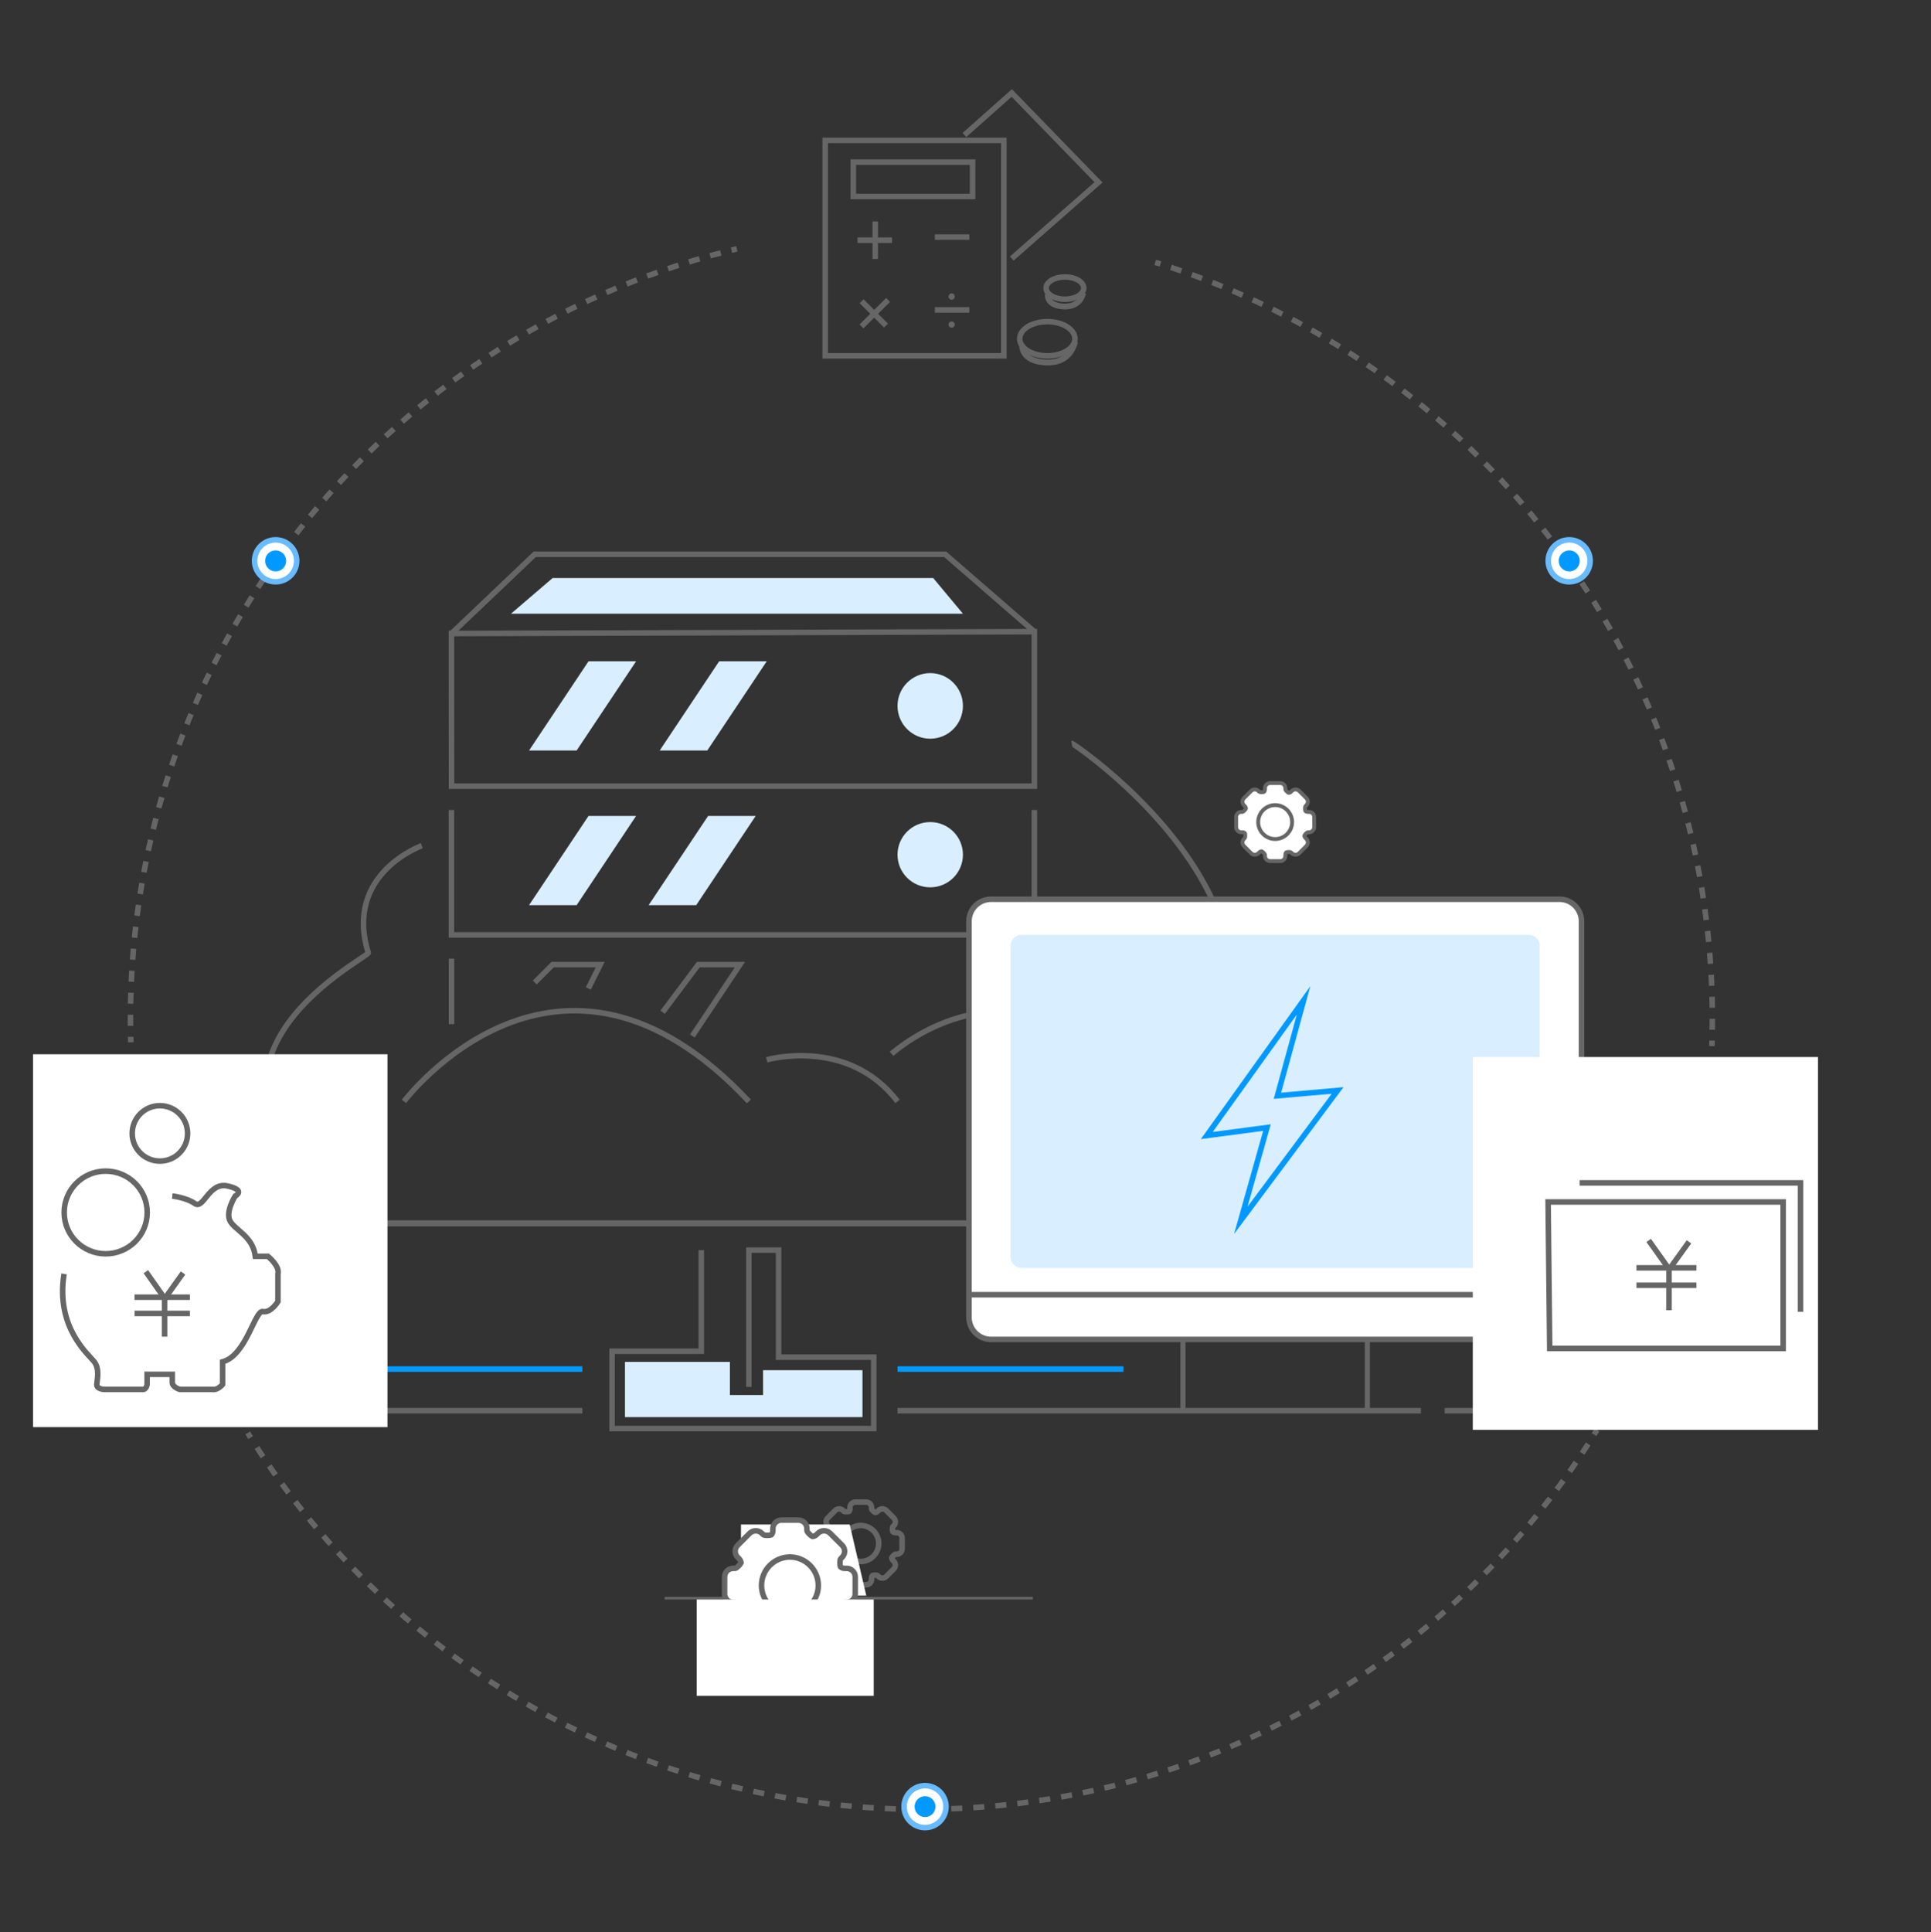 <?xml version="1.0" encoding="utf-8"?>
<!-- Generator: Adobe Illustrator 17.0.0, SVG Export Plug-In . SVG Version: 6.00 Build 0)  -->
<!DOCTYPE svg PUBLIC "-//W3C//DTD SVG 1.1//EN" "http://www.w3.org/Graphics/SVG/1.1/DTD/svg11.dtd">
<svg version="1.1" id="图层_1" xmlns="http://www.w3.org/2000/svg" xmlns:xlink="http://www.w3.org/1999/xlink" x="0px" y="0px"
	 width="349.611px" height="349.782px" viewBox="0 0 349.611 349.782" enable-background="new 0 0 349.611 349.782"
	 xml:space="preserve">
<rect x="0" y="0" width="349.611" height="349.782" fill="#333333" stroke="none"/>
<g>
	<g>
		<path fill="none" stroke="#666666" stroke-miterlimit="10" d="M155.841,282.673c-1.795,0-3.255-1.461-3.255-3.255
			c0-1.795,1.46-3.256,3.255-3.256c1.795,0,3.255,1.46,3.255,3.256C159.096,281.212,157.636,282.673,155.841,282.673z"/>
		<path fill="none" stroke="#666666" stroke-miterlimit="10" d="M156.817,286.905h-1.953c-0.539,0-0.977-0.439-0.977-0.977v-0.234
			c-0.001-0.148-0.412-0.563-0.627-0.668c-0.154-0.005-0.338,0.07-0.479,0.211l-0.164,0.164c-0.367,0.368-1.013,0.368-1.381,0
			l-1.381-1.38c-0.183-0.183-0.286-0.432-0.285-0.691c0-0.262,0.101-0.507,0.285-0.691l0.164-0.164
			c0.104-0.104,0.109-0.688,0.031-0.913c-0.022-0.056-0.221-0.193-0.487-0.193h-0.234c-0.538,0-0.977-0.439-0.977-0.977
			l-0.001-1.953c0-0.538,0.438-0.977,0.977-0.977h0.235c0.144-0.001,0.566-0.417,0.666-0.626c0.022-0.055-0.023-0.293-0.21-0.48
			l-0.163-0.163c-0.381-0.381-0.381-1,0-1.381l1.381-1.382c0.368-0.368,1.013-0.368,1.381,0l0.164,0.164
			c0.022,0.022,0.153,0.084,0.456,0.084c0.209,0,0.395-0.031,0.456-0.053c0.056-0.022,0.194-0.221,0.194-0.487v-0.234
			c0-0.539,0.438-0.977,0.977-0.977h1.953c0.539,0,0.977,0.438,0.977,0.977v0.234c0.001,0.148,0.412,0.563,0.627,0.666
			c0.15-0.003,0.337-0.07,0.479-0.211l0.164-0.164c0.367-0.368,1.013-0.368,1.381,0l1.381,1.381
			c0.183,0.184,0.285,0.429,0.285,0.691c0,0.261-0.102,0.507-0.285,0.69l-0.164,0.164c-0.104,0.104-0.111,0.688-0.032,0.913
			c0.023,0.056,0.221,0.193,0.487,0.193h0.235c0.538,0,0.977,0.438,0.977,0.977v1.953c0,0.538-0.439,0.977-0.977,0.977h-0.235
			c-0.147,0.001-0.563,0.412-0.666,0.627c-0.022,0.055,0.024,0.291,0.211,0.478l0.164,0.164c0.183,0.183,0.285,0.432,0.285,0.691
			c0,0.262-0.102,0.507-0.285,0.691l-1.381,1.382c-0.367,0.368-1.013,0.368-1.381,0l-0.165-0.165
			c-0.022-0.022-0.151-0.084-0.455-0.084c-0.209,0-0.395,0.032-0.456,0.053c-0.055,0.022-0.193,0.22-0.193,0.487v0.234
			C157.794,286.466,157.356,286.905,156.817,286.905L156.817,286.905z"/>
	</g>
	<polygon fill-rule="evenodd" clip-rule="evenodd" fill="#FFFFFF" points="156.841,288.852 134.155,288.852 134.155,275.977 
		153.84,275.977 	"/>
	<g>
		<g>
			<g>
				<path fill="none" stroke="#666666" stroke-miterlimit="10" d="M23.686,188.692c-0.01-0.332-0.019-0.664-0.026-0.997"/>
				<path fill="none" stroke="#666666" stroke-miterlimit="10" stroke-dasharray="1.996,1.996" d="M23.627,185.702
					c-0.004-0.455-0.006-0.91-0.006-1.365c0-66.885,45.855-123.06,107.842-138.804"/>
				<path fill="none" stroke="#666666" stroke-miterlimit="10" d="M132.436,45.289c0.323-0.08,0.647-0.158,0.972-0.236"/>
			</g>
			<g>
				<path fill="none" stroke="#666666" stroke-miterlimit="10" d="M289.136,258.853c-0.174,0.284-0.348,0.568-0.524,0.852"/>
				<path fill="none" stroke="#666666" stroke-miterlimit="10" stroke-dasharray="2.003,2.003" d="M287.544,261.4
					c-25.443,39.773-70.003,66.14-120.721,66.14c-50.845,0-95.502-26.499-120.912-66.44"/>
				<path fill="none" stroke="#666666" stroke-miterlimit="10" d="M45.376,260.251c-0.177-0.282-0.353-0.565-0.528-0.849"/>
			</g>
			<g>
				<path fill="none" stroke="#666666" stroke-miterlimit="10" d="M209.158,47.494c0.319,0.098,0.637,0.198,0.954,0.299"/>
				<path fill="none" stroke="#666666" stroke-miterlimit="10" stroke-dasharray="1.99,1.99" d="M212.005,48.407
					c56.949,18.92,98.022,72.628,98.022,135.93c0,1.018-0.011,2.034-0.032,3.048"/>
				<path fill="none" stroke="#666666" stroke-miterlimit="10" d="M309.971,188.377c-0.009,0.332-0.02,0.665-0.031,0.996"/>
			</g>
		</g>
	</g>
	<path fill-rule="evenodd" clip-rule="evenodd" fill="#666666" d="M120.34,289.086h66.656v0.469H120.34V289.086z"/>
	<path fill-rule="evenodd" clip-rule="evenodd" fill="none" stroke="#666666" stroke-width="1.047" stroke-miterlimit="10" d="
		M189.71,53.324c0,0-0.274,2.013,2.853,2.154c2.95,0.134,3.425-2.041,3.566-2.463"/>
	<path fill-rule="evenodd" clip-rule="evenodd" fill="none" stroke="#666666" stroke-miterlimit="10" d="M192.808,50.133
		c1.881,0,3.406,0.902,3.406,2.015c0,1.113-1.525,2.016-3.406,2.016c-1.881,0-3.406-0.902-3.406-2.016
		C189.402,51.036,190.927,50.133,192.808,50.133z"/>
	<path fill-rule="evenodd" clip-rule="evenodd" fill="none" stroke="#666666" stroke-width="1.058" stroke-miterlimit="10" d="
		M185.06,62.287c0,0-0.409,3.112,4.266,3.331c4.412,0.206,5.122-3.154,5.333-3.806"/>
	<path fill-rule="evenodd" clip-rule="evenodd" fill="none" stroke="#666666" stroke-miterlimit="10" d="M189.621,58.227
		c2.762,0,5,1.385,5,3.094s-2.238,3.094-5,3.094c-2.761,0-5-1.385-5-3.094S186.859,58.227,189.621,58.227z"/>
	<path fill-rule="evenodd" clip-rule="evenodd" fill="none" stroke="#666666" stroke-miterlimit="10" d="M174.611,24.441
		l8.569-7.613l15.709,16.177L183.18,46.803"/>
	<path fill-rule="evenodd" clip-rule="evenodd" fill="none" stroke="#666666" stroke-miterlimit="10" d="M160.794,54.292
		l-4.819,4.798"/>
	<path fill-rule="evenodd" clip-rule="evenodd" fill="none" stroke="#666666" stroke-miterlimit="10" d="M155.993,54.534
		l4.417,4.398"/>
	<path fill-rule="evenodd" clip-rule="evenodd" fill="none" stroke="#666666" stroke-miterlimit="10" d="M158.468,40.094v6.785"/>
	<path fill-rule="evenodd" clip-rule="evenodd" fill="#666666" d="M172.298,53.102c0.311,0,0.562,0.252,0.562,0.563v0.031
		c0,0.311-0.252,0.563-0.562,0.563c-0.311,0-0.562-0.252-0.562-0.563v-0.031C171.736,53.354,171.987,53.102,172.298,53.102z"/>
	<path fill-rule="evenodd" clip-rule="evenodd" fill="#666666" d="M172.298,58.196c0.311,0,0.562,0.252,0.562,0.562
		c0,0.311-0.252,0.563-0.562,0.563c-0.311,0-0.562-0.252-0.562-0.563C171.736,58.448,171.987,58.196,172.298,58.196z"/>
	<path fill-rule="evenodd" clip-rule="evenodd" fill="none" stroke="#666666" stroke-miterlimit="10" d="M169.258,56.102h6.247"/>
	<path fill-rule="evenodd" clip-rule="evenodd" fill="none" stroke="#666666" stroke-miterlimit="10" d="M169.258,42.921h6.247"/>
	<path fill-rule="evenodd" clip-rule="evenodd" fill="none" stroke="#666666" stroke-miterlimit="10" d="M155.261,43.486h6.247"/>
	<path fill-rule="evenodd" clip-rule="evenodd" fill="none" stroke="#666666" stroke-miterlimit="10" d="M154.496,29.352h21.594
		v6.219h-21.594V29.352z"/>
	<path fill-rule="evenodd" clip-rule="evenodd" fill="none" stroke="#666666" stroke-miterlimit="10" d="M149.402,25.415h32.344v39
		h-32.344V25.415z"/>
	<path fill-rule="evenodd" clip-rule="evenodd" fill="#FFFFFF" stroke="#69BBFF" stroke-miterlimit="10" d="M167.48,323.258
		c2.097,0,3.797,1.7,3.797,3.797c0,2.097-1.7,3.797-3.797,3.797c-2.097,0-3.797-1.7-3.797-3.797
		C163.683,324.958,165.383,323.258,167.48,323.258z"/>
	<path fill-rule="evenodd" clip-rule="evenodd" fill="#FFFFFF" stroke="#69BBFF" stroke-miterlimit="10" d="M284.105,97.727
		c2.097,0,3.797,1.7,3.797,3.797s-1.7,3.797-3.797,3.797c-2.097,0-3.797-1.7-3.797-3.797S282.008,97.727,284.105,97.727z"/>
	<path fill-rule="evenodd" clip-rule="evenodd" fill="#D9EEFF" d="M92.514,111.103h81.83l-5.384-6.46h-68.91L92.514,111.103z"/>
	<path fill-rule="evenodd" clip-rule="evenodd" fill="none" stroke="#666666" stroke-width="0.925" stroke-miterlimit="10" d="
		M247.561,242.477v12.905"/>
	<path fill-rule="evenodd" clip-rule="evenodd" fill="none" stroke="#666666" stroke-width="0.925" stroke-miterlimit="10" d="
		M214.183,242.477v12.905"/>
	<path fill-rule="evenodd" clip-rule="evenodd" fill="none" stroke="#666666" stroke-miterlimit="10" d="M162.501,255.382h94.751"/>
	<path fill-rule="evenodd" clip-rule="evenodd" fill="#FFFFFF" stroke="#0099FF" stroke-miterlimit="10" d="M162.501,247.845h40.915
		"/>
	<path fill-rule="evenodd" clip-rule="evenodd" fill="none" stroke="#666666" stroke-miterlimit="10" d="M48.369,255.382h57.066"/>
	<path fill-rule="evenodd" clip-rule="evenodd" fill="none" stroke="#666666" stroke-miterlimit="10" d="M261.559,255.382h15.074"/>
	<path fill-rule="evenodd" clip-rule="evenodd" fill="#FFFFFF" stroke="#0099FF" stroke-miterlimit="10" d="M48.369,247.845h57.066"
		/>
	<path fill-rule="evenodd" clip-rule="evenodd" fill="#D9EEFF" d="M113.152,246.543h19v6h6v-4.5h18v8.5h-43V246.543z"/>
	<path fill-rule="evenodd" clip-rule="evenodd" fill="none" stroke="#666666" stroke-miterlimit="10" d="M126.969,226.311v18.304
		h-16.151v13.997h47.375v-12.921h-17.227v-19.381h-5.384v24.764"/>
	<path fill-rule="evenodd" clip-rule="evenodd" fill="none" stroke="#666666" stroke-miterlimit="10" d="M161.424,190.779
		c0,0,23.698-21.379,43.069,7.537"/>
	<path fill-rule="evenodd" clip-rule="evenodd" fill="none" stroke="#666666" stroke-miterlimit="10" d="M138.813,191.856
		c0,0,14.688-4.23,23.688,7.537"/>
	<path fill-rule="evenodd" clip-rule="evenodd" fill="none" stroke="#666666" stroke-miterlimit="10" d="M73.133,199.393
		c0,0,27.84-36.955,62.449,0"/>
	<path fill-rule="evenodd" clip-rule="evenodd" fill="#666666" d="M66.683,220.915h116.281v1.094H66.683V220.915z"/>
	<path fill-rule="evenodd" clip-rule="evenodd" fill="none" stroke="#666666" stroke-miterlimit="10" d="M194.038,134.573
		c0.393-0.061,71.917,48.37-11.079,86.354"/>
	<path fill-rule="evenodd" clip-rule="evenodd" fill="none" stroke="#666666" stroke-miterlimit="10" d="M76.363,153.094
		c0,0-14.139,5.06-9.69,19.381c0.284,0.913-42.263,21.503,0.542,48.986"/>
	<path fill-rule="evenodd" clip-rule="evenodd" fill="none" stroke="#231815" stroke-miterlimit="10" d="M188.342,173.552v5.384"/>
	<path fill-rule="evenodd" clip-rule="evenodd" fill="none" stroke="#666666" stroke-miterlimit="10" d="M81.747,173.552v11.844"/>
	<path fill-rule="evenodd" clip-rule="evenodd" fill="none" stroke="#666666" stroke-miterlimit="10" d="M119.969,183.242
		l6.46-8.614h7.537l-8.614,12.92"/>
	<path fill-rule="evenodd" clip-rule="evenodd" fill="none" stroke="#666666" stroke-miterlimit="10" d="M96.821,177.859l3.23-3.23
		h8.614l-2.154,4.307"/>
	<path fill-rule="evenodd" clip-rule="evenodd" fill="#D9EEFF" d="M168.418,148.821c3.271,0,5.922,2.645,5.922,5.906
		c0,3.262-2.651,5.906-5.922,5.906c-3.271,0-5.922-2.644-5.922-5.906C162.496,151.465,165.147,148.821,168.418,148.821z"/>
	<path fill-rule="evenodd" clip-rule="evenodd" fill="#D9EEFF" d="M168.418,121.852c3.271,0,5.922,2.658,5.922,5.938
		c0,3.279-2.651,5.938-5.922,5.938c-3.271,0-5.922-2.658-5.922-5.938C162.496,124.51,165.147,121.852,168.418,121.852z"/>
	<path fill-rule="evenodd" clip-rule="evenodd" fill="none" stroke="#666666" stroke-miterlimit="10" d="M81.736,114.685
		l15.085-14.35h74.294l16.161,14.017"/>
	<path fill-rule="evenodd" clip-rule="evenodd" fill="#D9EEFF" d="M128.202,147.711h8.614l-10.767,16.151h-8.614L128.202,147.711z"
		/>
	<path fill-rule="evenodd" clip-rule="evenodd" fill="#D9EEFF" d="M106.551,147.711h8.614l-10.767,16.151h-8.614L106.551,147.711z"
		/>
	<path fill-rule="evenodd" clip-rule="evenodd" fill="#D9EEFF" d="M130.202,119.716h8.614l-10.767,16.151h-8.614L130.202,119.716z"
		/>
	<path fill-rule="evenodd" clip-rule="evenodd" fill="#D9EEFF" d="M106.551,119.716h8.614l-10.767,16.151h-8.614L106.551,119.716z"
		/>
	<path fill-rule="evenodd" clip-rule="evenodd" fill="none" stroke="#666666" stroke-miterlimit="10" d="M81.736,146.634v22.611
		h105.54v-22.611"/>
	<path fill-rule="evenodd" clip-rule="evenodd" fill="none" stroke="#666666" stroke-miterlimit="10" d="M81.736,114.685
		l105.54-0.333v27.969H81.747L81.736,114.685z"/>
	<path fill="#FFFFFF" stroke="#666666" stroke-miterlimit="10" d="M144.556,298.836h-3.084c-0.851,0-1.542-0.693-1.542-1.542v-0.37
		c-0.002-0.233-0.651-0.89-0.99-1.054c-0.244-0.008-0.533,0.11-0.756,0.333l-0.259,0.259c-0.58,0.58-1.601,0.58-2.181,0
		l-2.181-2.179c-0.289-0.289-0.451-0.682-0.45-1.091c0-0.414,0.16-0.801,0.45-1.091l0.259-0.259
		c0.165-0.165,0.173-1.086,0.049-1.442c-0.035-0.088-0.349-0.305-0.769-0.305h-0.37c-0.85,0-1.542-0.693-1.542-1.542l-0.001-3.085
		c0-0.85,0.692-1.542,1.542-1.542h0.371c0.228-0.002,0.894-0.658,1.051-0.988c0.035-0.087-0.036-0.462-0.332-0.758l-0.258-0.258
		c-0.601-0.601-0.601-1.579,0-2.181l2.181-2.182c0.58-0.58,1.601-0.58,2.181,0l0.259,0.259c0.034,0.035,0.241,0.133,0.72,0.133
		c0.329,0,0.625-0.05,0.72-0.083c0.088-0.035,0.306-0.349,0.306-0.77v-0.37c0-0.851,0.692-1.542,1.542-1.542h3.084
		c0.851,0,1.542,0.692,1.542,1.542v0.37c0.002,0.233,0.651,0.89,0.99,1.052c0.237-0.005,0.532-0.11,0.757-0.333l0.259-0.259
		c0.58-0.581,1.601-0.581,2.181-0.001l2.181,2.181c0.289,0.29,0.45,0.678,0.45,1.091s-0.161,0.8-0.45,1.09l-0.259,0.259
		c-0.165,0.165-0.175,1.086-0.05,1.442c0.036,0.088,0.349,0.305,0.769,0.305h0.372c0.85,0,1.542,0.692,1.542,1.542v3.085
		c0,0.849-0.693,1.542-1.542,1.542h-0.372c-0.233,0.002-0.89,0.651-1.052,0.99c-0.034,0.086,0.038,0.46,0.333,0.755l0.259,0.259
		c0.289,0.289,0.451,0.682,0.45,1.091c0,0.414-0.161,0.801-0.45,1.091l-2.181,2.183c-0.58,0.58-1.601,0.58-2.181,0l-0.261-0.261
		c-0.034-0.034-0.239-0.132-0.719-0.132c-0.329,0-0.624,0.05-0.721,0.084c-0.086,0.034-0.305,0.347-0.305,0.769v0.37
		C146.098,298.143,145.408,298.836,144.556,298.836L144.556,298.836z"/>
	<path fill-rule="evenodd" clip-rule="evenodd" fill="#FFFFFF" stroke="#69BBFF" stroke-miterlimit="10" d="M49.902,97.727
		c2.106,0,3.812,1.7,3.812,3.797s-1.707,3.797-3.812,3.797c-2.106,0-3.812-1.7-3.812-3.797S47.796,97.727,49.902,97.727z"/>
	<path fill-rule="evenodd" clip-rule="evenodd" fill="#0099FF" d="M49.902,99.633c1.053,0,1.906,0.853,1.906,1.906
		c0,1.053-0.853,1.906-1.906,1.906c-1.053,0-1.906-0.854-1.906-1.906C47.996,100.487,48.849,99.633,49.902,99.633z"/>
	<path fill="none" stroke="#666666" stroke-miterlimit="10" d="M143.014,292.153c-2.835,0-5.141-2.308-5.141-5.141
		c0-2.835,2.307-5.142,5.141-5.142c2.835,0,5.141,2.306,5.141,5.142C148.155,289.845,145.849,292.153,143.014,292.153z"/>
	<path fill="#FFFFFF" stroke="#666666" stroke-width="0.7" stroke-miterlimit="10" d="M231.792,155.885h-1.842
		c-0.508,0-0.921-0.414-0.921-0.921v-0.221c-0.001-0.139-0.389-0.531-0.591-0.63c-0.146-0.005-0.319,0.066-0.452,0.199l-0.155,0.155
		c-0.347,0.347-0.956,0.347-1.303,0l-1.303-1.302c-0.173-0.173-0.27-0.407-0.269-0.651c0-0.247,0.095-0.479,0.269-0.652l0.155-0.155
		c0.098-0.098,0.103-0.649,0.029-0.861c-0.021-0.053-0.209-0.182-0.459-0.182h-0.221c-0.508,0-0.921-0.414-0.921-0.921l-0.001-1.843
		c0-0.508,0.413-0.921,0.921-0.921h0.221c0.136-0.001,0.534-0.393,0.628-0.59c0.021-0.052-0.022-0.276-0.199-0.453l-0.154-0.154
		c-0.359-0.359-0.359-0.944,0-1.303l1.303-1.303c0.347-0.347,0.956-0.347,1.303,0l0.155,0.155c0.02,0.021,0.144,0.08,0.43,0.08
		c0.197,0,0.373-0.03,0.43-0.05c0.053-0.021,0.183-0.208,0.183-0.46v-0.221c0-0.508,0.413-0.921,0.921-0.921h1.842
		c0.509,0,0.921,0.413,0.921,0.921v0.221c0.001,0.139,0.389,0.531,0.591,0.629c0.142-0.003,0.318-0.066,0.452-0.199l0.155-0.155
		c0.347-0.347,0.956-0.347,1.303,0l1.303,1.303c0.173,0.173,0.269,0.405,0.269,0.651s-0.096,0.478-0.269,0.651l-0.155,0.155
		c-0.098,0.098-0.104,0.649-0.03,0.861c0.022,0.052,0.209,0.182,0.459,0.182h0.222c0.508,0,0.921,0.413,0.921,0.921v1.843
		c0,0.507-0.414,0.921-0.921,0.921h-0.222c-0.139,0.001-0.531,0.389-0.629,0.591c-0.02,0.052,0.023,0.275,0.199,0.451l0.155,0.155
		c0.173,0.173,0.269,0.407,0.269,0.651c0,0.247-0.096,0.479-0.269,0.652l-1.303,1.304c-0.347,0.347-0.956,0.347-1.303,0
		l-0.156-0.156c-0.02-0.02-0.143-0.079-0.43-0.079c-0.197,0-0.373,0.03-0.431,0.05c-0.052,0.02-0.182,0.208-0.182,0.459v0.221
		C232.713,155.471,232.3,155.885,231.792,155.885L231.792,155.885z"/>
	<path fill="none" stroke="#666666" stroke-width="0.7" stroke-miterlimit="10" d="M230.871,151.892
		c-1.693,0-3.071-1.378-3.071-3.071c0-1.694,1.378-3.072,3.071-3.072c1.694,0,3.071,1.378,3.071,3.072
		C233.942,150.514,232.564,151.892,230.871,151.892z"/>
	<rect x="126.135" y="289.555" fill-rule="evenodd" clip-rule="evenodd" fill="#FFFFFF" width="32.059" height="17.449"/>
	<path fill-rule="evenodd" clip-rule="evenodd" fill="#0099FF" d="M167.48,325.165c1.044,0,1.891,0.846,1.891,1.891
		c0,1.044-0.846,1.891-1.891,1.891c-1.044,0-1.891-0.846-1.891-1.891C165.59,326.011,166.436,325.165,167.48,325.165z"/>
	<path fill-rule="evenodd" clip-rule="evenodd" fill="#0099FF" d="M284.121,99.633c1.053,0,1.906,0.853,1.906,1.906
		c0,1.053-0.854,1.906-1.906,1.906c-1.053,0-1.906-0.854-1.906-1.906C282.215,100.487,283.068,99.633,284.121,99.633z"/>
	<path fill-rule="evenodd" clip-rule="evenodd" fill="#FFFFFF" d="M5.985,190.852h64.167v67.5H5.985V190.852z"/>
	<path fill-rule="evenodd" clip-rule="evenodd" fill="none" stroke="#666666" stroke-miterlimit="10" d="M33.134,230.454
		l-3.417,4.792"/>
	<path fill-rule="evenodd" clip-rule="evenodd" fill="none" stroke="#666666" stroke-miterlimit="10" d="M26.403,230.214
		l3.395,4.815"/>
	<path fill-rule="evenodd" clip-rule="evenodd" fill="none" stroke="#666666" stroke-miterlimit="10" d="M29.797,235.256v6.721"/>
	<path fill-rule="evenodd" clip-rule="evenodd" fill="none" stroke="#666666" stroke-miterlimit="10" d="M24.361,237.771H34.38"/>
	<path fill-rule="evenodd" clip-rule="evenodd" fill="none" stroke="#666666" stroke-miterlimit="10" d="M24.357,234.832H34.38"/>
	<path fill-rule="evenodd" clip-rule="evenodd" fill="none" stroke="#666666" stroke-miterlimit="10" d="M19.136,212.008
		c4.151,0,7.516,3.351,7.516,7.484c0,4.134-3.365,7.484-7.516,7.484c-4.151,0-7.516-3.351-7.516-7.484
		C11.621,215.359,14.986,212.008,19.136,212.008z"/>
	<path fill-rule="evenodd" clip-rule="evenodd" fill="none" stroke="#666666" stroke-miterlimit="10" d="M28.949,200.165
		c2.77,0,5.016,2.246,5.016,5.015c0,2.77-2.246,5.016-5.016,5.016c-2.77,0-5.016-2.246-5.016-5.016
		C23.933,202.41,26.179,200.165,28.949,200.165z"/>
	<path fill-rule="evenodd" clip-rule="evenodd" fill="none" stroke="#666666" stroke-miterlimit="10" d="M31.19,216.52
		c0,0,2.517,0.262,4.1,1.364c1.583,1.102,2.518-3.96,5.922-3.182c3.404,0.778,1.367,1.819,1.367,1.819s-1.838,2.891-0.911,4.546
		c0.927,1.656,4.133,2.771,4.555,6.365h2.278c0,0,2.177,1.734,1.822,3.183v5c0,0-1.288,2.131-2.733,1.819
		c-1.445-0.313-3.02,7.981-7.289,9.092v4.092c0,0-0.853,1.078-1.822,0.909h-5.922c0,0-1.447-0.391-1.367-1.364v-1.364h-4.556v1.819
		c0,0-0.137,1.055-0.911,0.909H18.89c0,0-1.425-0.026-1.367-0.909c0.058-0.883,0.555-2.771-0.456-4.092
		c-1.011-1.32-7.04-6.192-5.467-15.911"/>
	<path fill-rule="evenodd" clip-rule="evenodd" fill="#FFFFFF" stroke="#666666" stroke-miterlimit="10" d="M179.433,162.79H282.34
		c2.209,0,4,1.791,4,4v71.687c0,2.209-1.791,4-4,4H179.433c-2.209,0-4-1.791-4-4V166.79
		C175.433,164.58,177.224,162.79,179.433,162.79z"/>
	<g>
		<path fill-rule="evenodd" clip-rule="evenodd" fill="#D9EEFF" d="M184.964,169.227h91.813c1.104,0,2,0.896,2,2v56.313
			c0,1.105-0.896,2-2,2h-91.813c-1.104,0-2-0.895-2-2v-56.313C182.965,170.123,183.86,169.227,184.964,169.227z"/>
		<path fill-rule="evenodd" clip-rule="evenodd" fill="none" stroke="#0099FF" stroke-miterlimit="10" d="M236.019,181.089
			l-17.529,24.479l10.896-1.44l-4.738,16.799l17.529-23.519l-10.896,0.96L236.019,181.089z"/>
		<path fill-rule="evenodd" clip-rule="evenodd" fill="#666666" d="M175.433,233.883H286.34v1H175.433V233.883z"/>
	</g>
	<path fill-rule="evenodd" clip-rule="evenodd" fill="#FFFFFF" d="M266.652,191.352h62.5v67.5h-62.5V191.352z"/>
	<path fill-rule="evenodd" clip-rule="evenodd" fill="none" stroke="#666666" stroke-miterlimit="10" d="M280.291,217.596h42.558
		v26.516h-42.272L280.291,217.596z"/>
	<path fill-rule="evenodd" clip-rule="evenodd" fill="none" stroke="#666666" stroke-miterlimit="10" d="M286.004,214.137h39.987
		v23.346"/>
	<path fill-rule="evenodd" clip-rule="evenodd" fill="none" stroke="#666666" stroke-miterlimit="10" d="M305.796,224.813
		l-3.704,5.148"/>
	<path fill-rule="evenodd" clip-rule="evenodd" fill="none" stroke="#666666" stroke-miterlimit="10" d="M298.498,224.556
		l3.681,5.173"/>
	<path fill-rule="evenodd" clip-rule="evenodd" fill="none" stroke="#666666" stroke-miterlimit="10" d="M302.178,229.972v7.22"/>
	<path fill-rule="evenodd" clip-rule="evenodd" fill="none" stroke="#666666" stroke-miterlimit="10" d="M296.284,232.675h10.861"/>
	<path fill-rule="evenodd" clip-rule="evenodd" fill="none" stroke="#666666" stroke-miterlimit="10" d="M296.281,229.517h10.866"/>
</g>
</svg>

